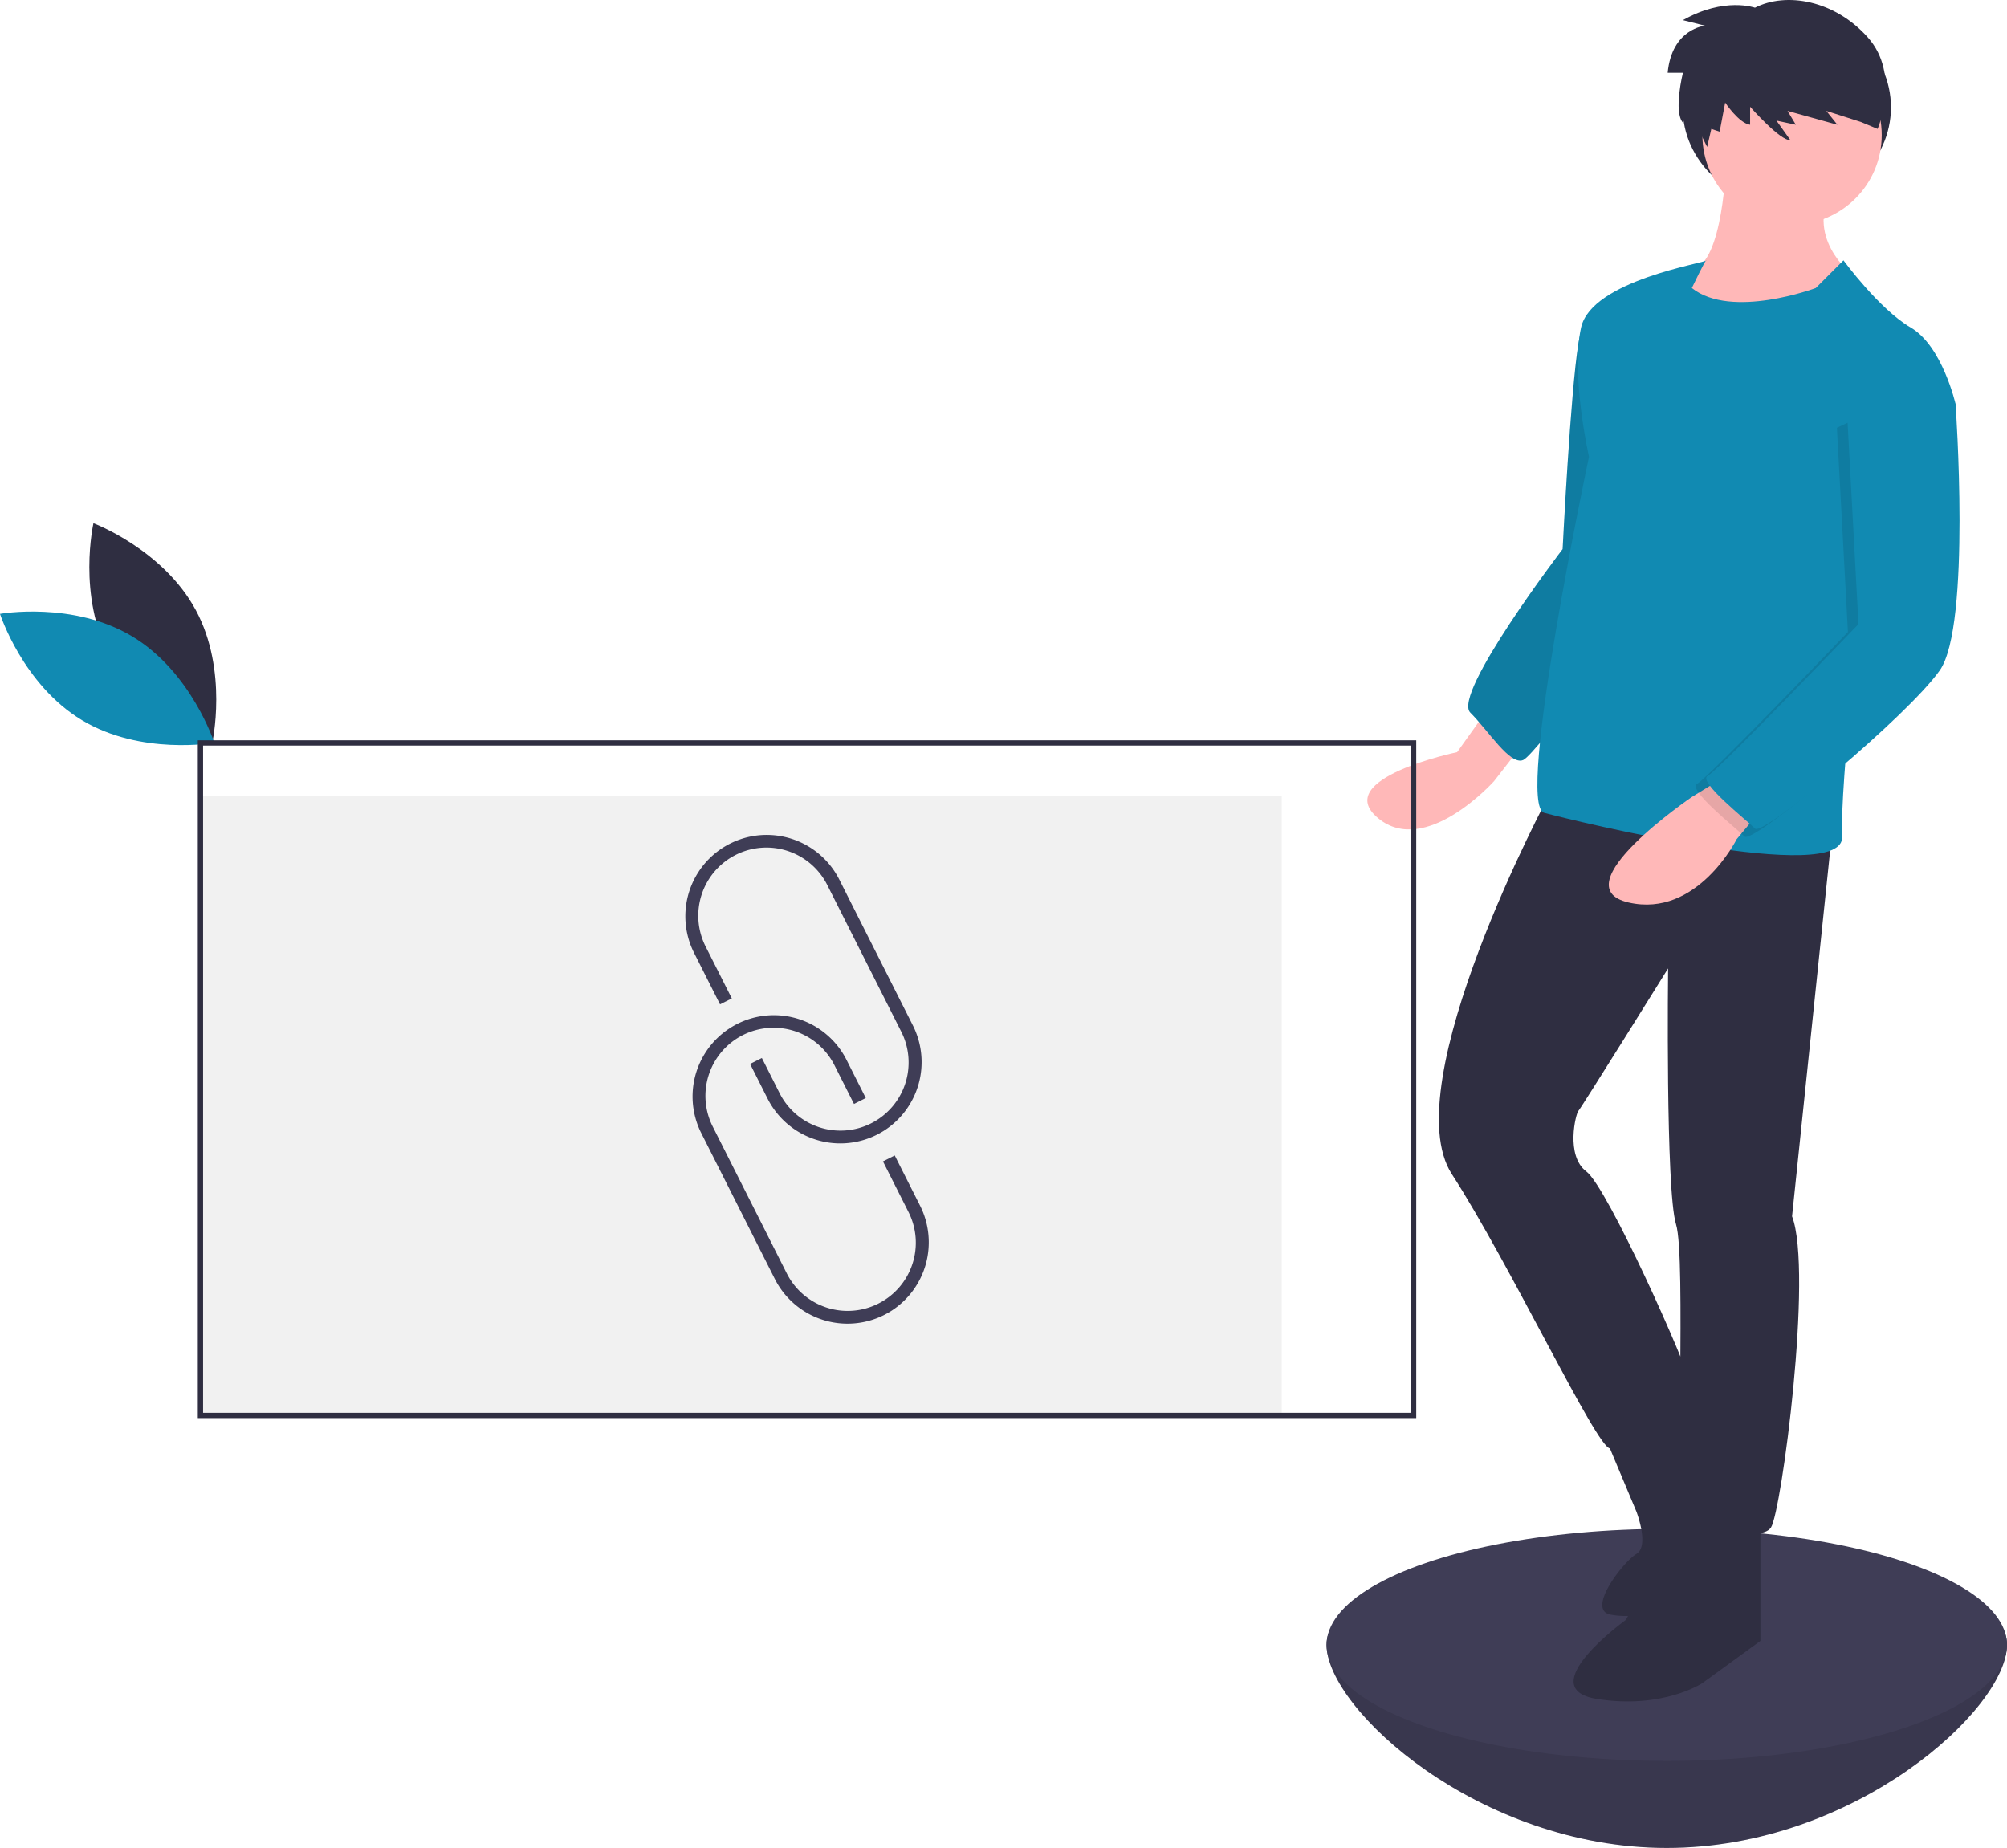 <svg id="a5349118-8809-40c5-ab34-fa23ee5ede74" data-name="Layer 1" xmlns="http://www.w3.org/2000/svg" width="761" height="700.71" viewBox="0 0 761 700.71"><title>link</title><path d="M261.134,348.568c12.428,23.049,38.806,32.944,38.806,32.944s6.227-27.475-6.201-50.524-38.806-32.944-38.806-32.944S248.706,325.519,261.134,348.568Z" transform="translate(-219.5 -99.645)" fill="#2f2e41"/><path d="M269.677,340.985c22.438,13.5,31.08,40.314,31.08,40.314s-27.738,4.927-50.177-8.573S219.5,332.412,219.5,332.412,247.238,327.485,269.677,340.985Z" transform="translate(-219.5 -99.645)" fill="#118ab2"/><path d="M980.5,723.355c0,24.301-57.755,77-129,77s-129-52.699-129-77,57.755-11,129-11S980.5,699.055,980.5,723.355Z" transform="translate(-219.5 -99.645)" fill="#3f3d56"/><path d="M980.5,723.355c0,24.301-57.755,77-129,77s-129-52.699-129-77,57.755-11,129-11S980.5,699.055,980.5,723.355Z" transform="translate(-219.5 -99.645)" opacity="0.1"/><ellipse cx="632" cy="623.71" rx="129" ry="44" fill="#3f3d56"/><rect x="76" y="301.71" width="410" height="234" fill="#f1f1f1"/><ellipse cx="677.5" cy="40.71" rx="39.5" ry="37" fill="#2f2e41"/><path d="M782,370.855l-10,14s-48,10-30,25,44-14,44-14l14-18Z" transform="translate(-219.5 -99.645)" fill="#ffb8b8"/><path d="M834,211.855s-13,0-16,18-6,78-6,78-42,55-35,62,15,20,20,18,48-61,48-61Z" transform="translate(-219.5 -99.645)" fill="#118ab2"/><path d="M834,211.855s-13,0-16,18-6,78-6,78-42,55-35,62,15,20,20,18,48-61,48-61Z" transform="translate(-219.5 -99.645)" opacity="0.1"/><path d="M874,160.855s-1,39-13,41-8,15-8,15,39,23,65,0l5-12s-18-13-10-31Z" transform="translate(-219.5 -99.645)" fill="#ffb8b8"/><path d="M807,400.855s-59,110-37,144,55,104,60,104,33-14,31-23-32-76-40-82-4-22-3-23,34-54,34-54-1,84,3,97-1,106,4,110,28,11,32,5,16-97,8-118l15-144Z" transform="translate(-219.5 -99.645)" fill="#2f2e41"/><path d="M861,667.855l-25,46s-36,26-11,30,40-6,40-6l22-16v-46Z" transform="translate(-219.5 -99.645)" fill="#2f2e41"/><path d="M827,641.855l13,31s5,13,0,16-19,21-10,23a29.299,29.299,0,0,0,5.495.546,55.566,55.566,0,0,0,40.398-16.439L884,687.855s-27.77-63.948-27.385-63.474S827,641.855,827,641.855Z" transform="translate(-219.5 -99.645)" fill="#2f2e41"/><circle cx="679.5" cy="51.21" r="34" fill="#ffb8b8"/><path d="M918.5,198.355l-10.5,10.5s-32,12-47,0c0,0,5.5-11.5,5.5-10.5s-43.5,7.5-47.5,25.5,3,49,3,49-28,132-17,135,114,28,113,9,8-97,8-97l35-67s-5-22-17-29S918.5,198.355,918.5,198.355Z" transform="translate(-219.5 -99.645)" fill="#118ab2"/><path d="M874,393.855l-13,8s-50,34-24,40,41-24,41-24l10-12Z" transform="translate(-219.5 -99.645)" fill="#ffb8b8"/><path d="M948,246.855l9,9s6,84-6,101-67,63-70,60-22-18-18-20,57.183-57.569,57.183-57.569L916,261.855Z" transform="translate(-219.5 -99.645)" opacity="0.1"/><path d="M952,243.855l9,9s6,84-6,101-67,63-70,60-22-18-18-20,57.183-57.569,57.183-57.569L920,258.855Z" transform="translate(-219.5 -99.645)" fill="#118ab2"/><path d="M884.938,102.56s-11.558-4.203-27.318,4.728l8.405,2.101s-12.608,1.051-14.184,17.862h5.779s-3.677,14.71,0,18.912l2.364-4.465,6.829,13.659,1.576-6.829,3.152,1.051,2.101-11.032s5.253,7.88,9.456,8.405v-6.829s11.558,13.134,15.235,12.608l-5.253-7.355,7.355,1.576-3.152-5.253,18.912,5.253-4.203-5.253,13.134,4.203,6.304,2.627s8.931-20.488-3.677-34.673S896.759,96.519,884.938,102.56Z" transform="translate(-219.5 -99.645)" fill="#2f2e41"/><path d="M554.598,528.438q-1.26.794-2.607,1.474a30.876,30.876,0,0,1-41.426-13.649l-6.652-13.191,4.465-2.251,6.652,13.191a25.842,25.842,0,1,0,46.146-23.274l-27.936-55.394A25.842,25.842,0,1,0,487.093,458.617l9.891,19.612-4.465,2.251L482.628,460.869a30.842,30.842,0,0,1,55.076-27.776l27.936,55.394a30.847,30.847,0,0,1-11.043,39.951Z" transform="translate(-219.5 -99.645)" fill="#3f3d56"/><path d="M557.3,596.809q-1.242.783-2.577,1.457a30.876,30.876,0,0,1-41.426-13.649l-27.936-55.394a30.842,30.842,0,0,1,55.076-27.776L547.775,516l-4.465,2.251-7.339-14.552a25.842,25.842,0,1,0-46.146,23.274l27.936,55.394a25.842,25.842,0,1,0,46.146-23.274l-9.616-19.067,4.465-2.251,9.616,19.067A30.886,30.886,0,0,1,557.3,596.809Z" transform="translate(-219.5 -99.645)" fill="#3f3d56"/><path d="M756.5,637.355h-462v-257h462Zm-460-2h458v-253h-458Z" transform="translate(-219.5 -99.645)" fill="#2f2e41"/></svg>